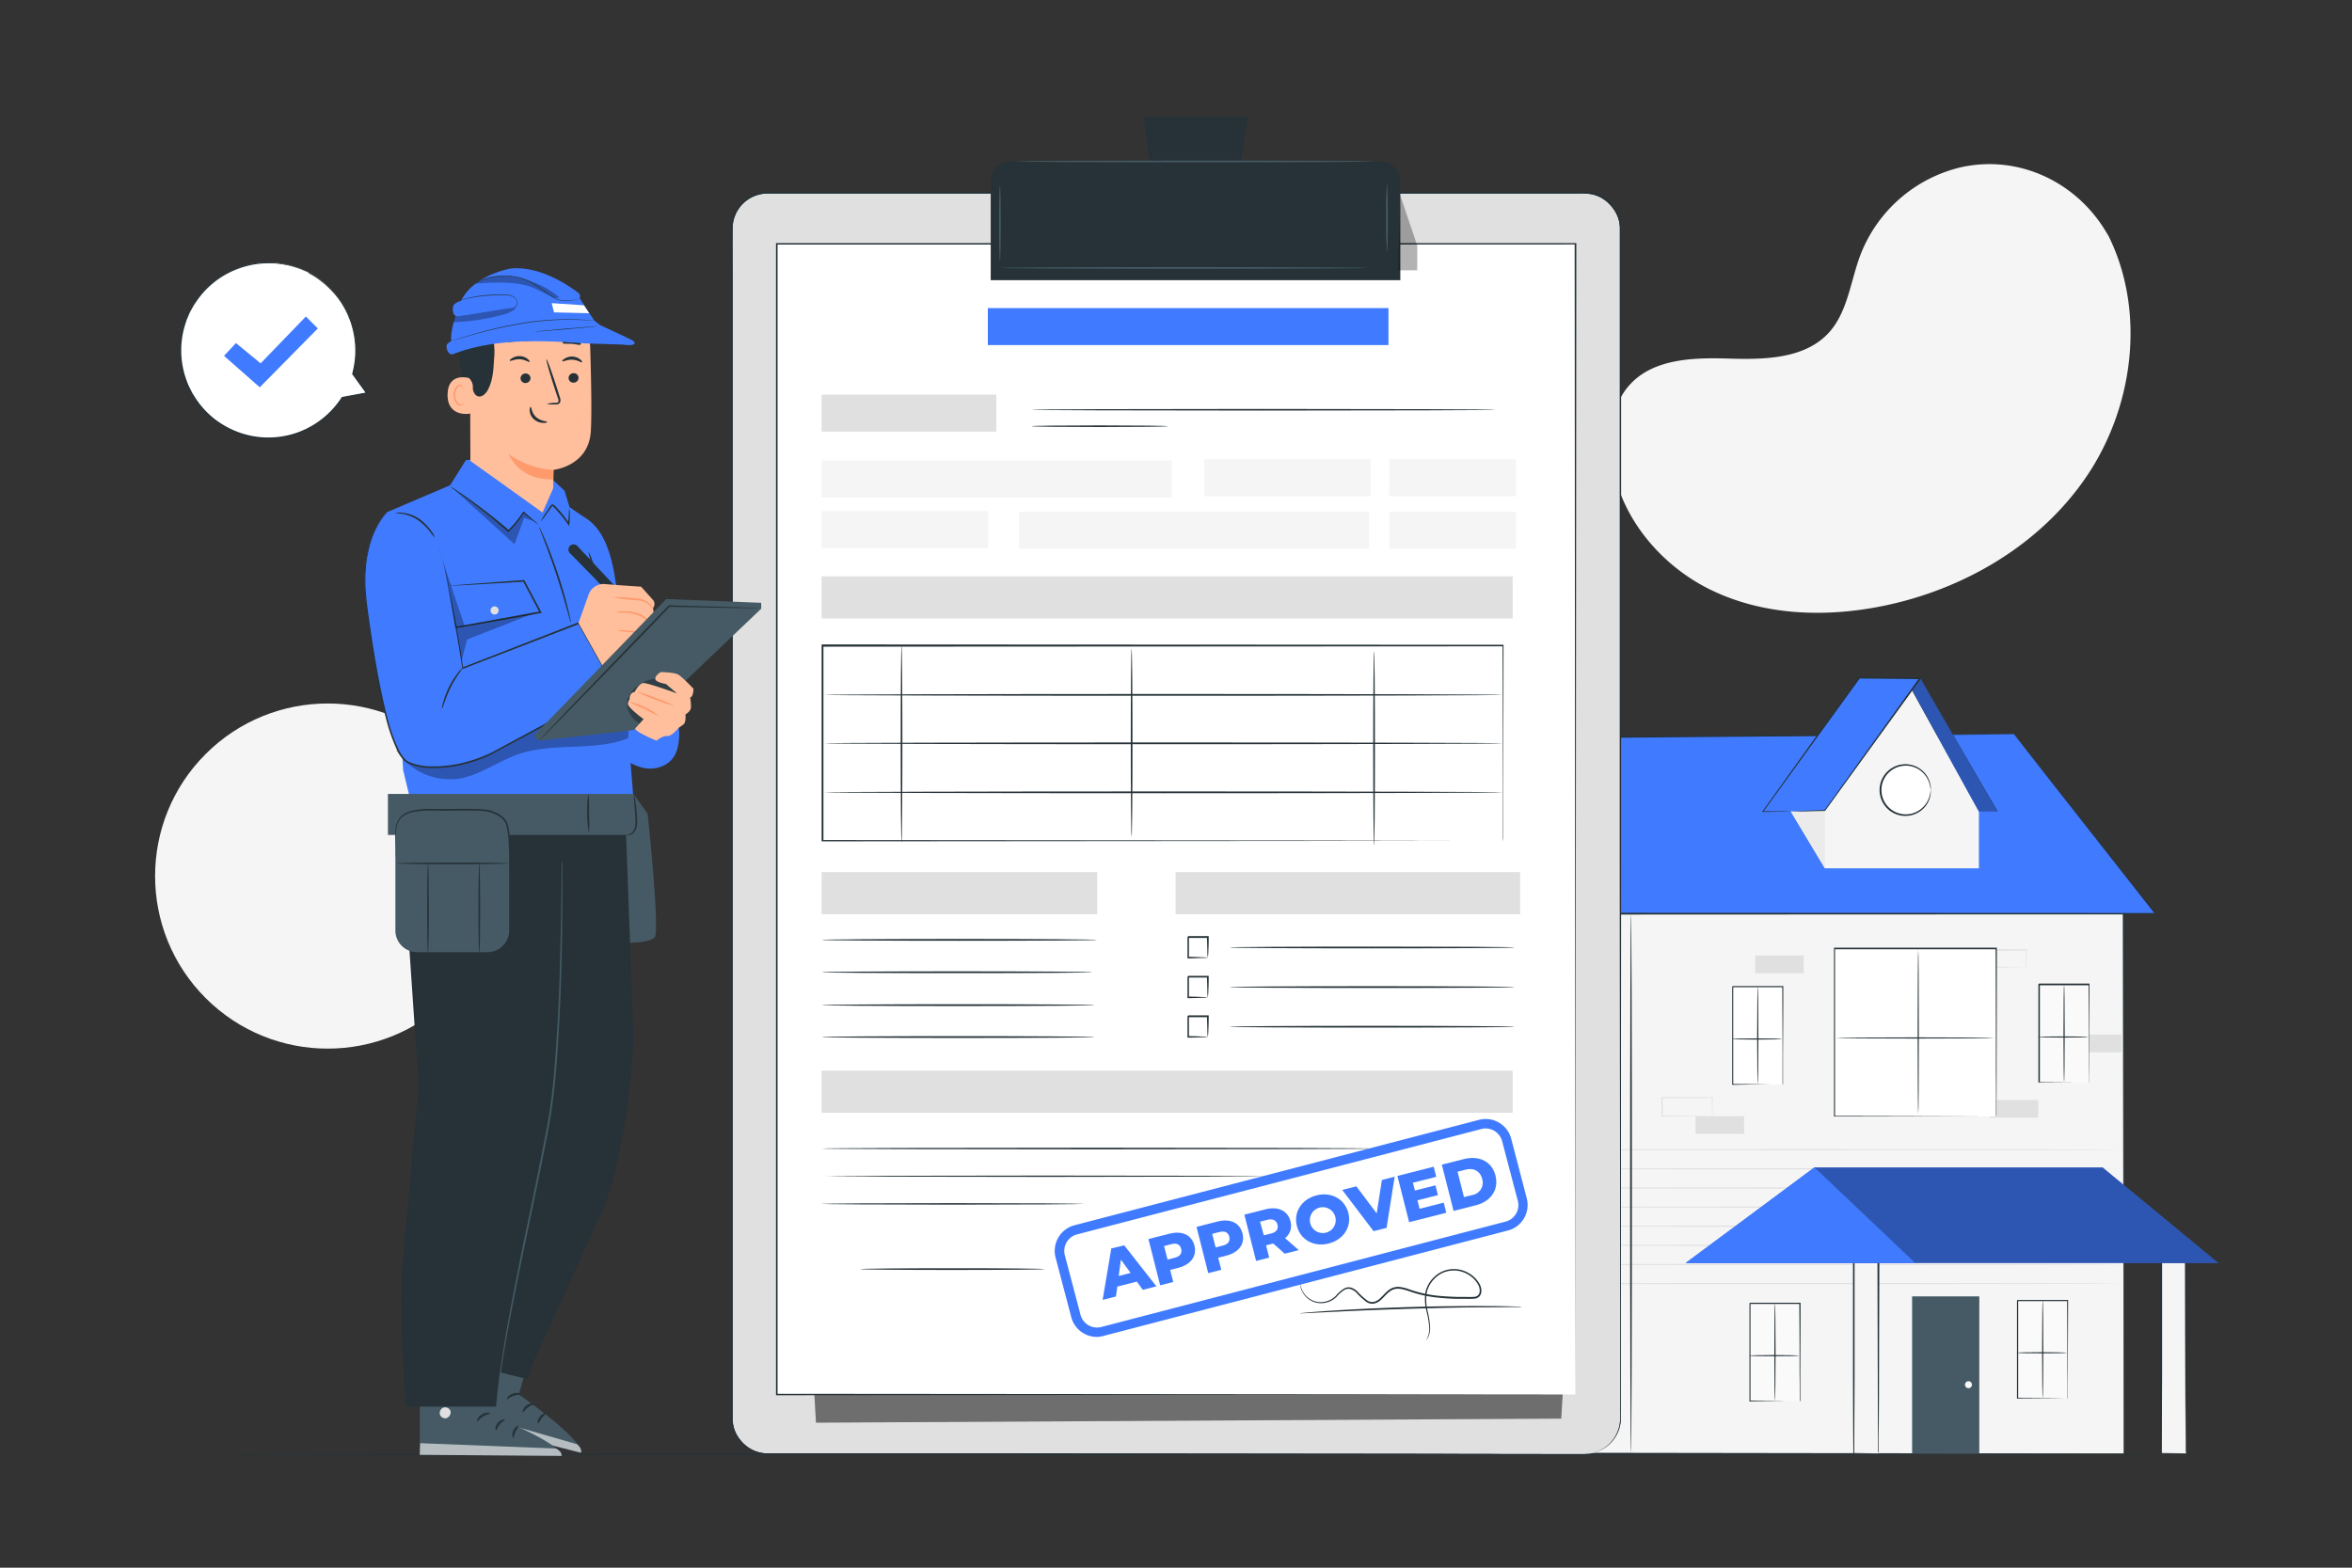 <svg xmlns="http://www.w3.org/2000/svg" viewBox="0 0 750 500"><rect x="0" y="0" width="750" height="500" fill="#333333" stroke="none"/><g id="freepik--background-simple--inject-35"><path d="M672.35,75.23l-1-1.64c-8.4-13.83-23.58-22.17-39.58-21.16a42.22,42.22,0,0,0-6.13.84,45.57,45.57,0,0,0-32.46,28.21c-3.09,8.29-4,17.83-9.81,24.41-7.62,8.56-20.56,8.83-31.94,8.48s-24.33-.05-31.91,8.54c-4.76,5.38-6.27,13-5.88,20.25,1,19.09,14.31,36.15,31.23,44.64s36.83,9.24,55.34,5.51c25.93-5.23,50.59-19.59,65.42-41.76S684.21,99.17,672.35,75.23Z" style="fill:#f5f5f5"></path><circle cx="104.5" cy="279.41" r="55.04" transform="translate(-166.97 155.73) rotate(-45)" style="fill:#f5f5f5"></circle></g><g id="freepik--Floor--inject-35"><path d="M704.27,463.74c0,.14-144.58.28-322.89.32s-322.93-.06-322.93-.2,144.55-.29,322.93-.32S704.27,463.59,704.27,463.74Z" style="fill:#263238"></path></g><g id="freepik--House--inject-35"><rect x="470.97" y="291.36" width="206.21" height="172.19" style="fill:#f5f5f5"></rect><path d="M677.18,463.55c0-4.84.09-68.91.23-172.19v-.23h-.23l-206.19,0h-.3v.27c0,62.37,0,121.2,0,172.19v.25H471l206.21-.25L471,463.3l.24.25c0-51,0-109.82,0-172.19l-.28.28h0l206.19,0-.23-.24C677.09,394.64,677.17,458.71,677.18,463.55Z" style="fill:#263238"></path><rect x="609.73" y="413.47" width="21.42" height="50.08" style="fill:#455a64"></rect><path d="M628.81,441.64a1.11,1.11,0,1,1-1.11-1.11A1.11,1.11,0,0,1,628.81,441.64Z" style="fill:#fafafa"></path><path d="M677.2,366.69c0,.1-46.05.19-102.85.19s-102.85-.09-102.85-.19,46-.19,102.85-.19S677.2,366.58,677.2,366.69Z" style="fill:#e0e0e0"></path><path d="M677.2,372.79c0,.11-46.05.19-102.85.19s-102.85-.08-102.85-.19,46-.19,102.85-.19S677.2,372.68,677.2,372.79Z" style="fill:#e0e0e0"></path><path d="M677.2,378.89c0,.11-46.05.19-102.85.19S471.5,379,471.5,378.89s46-.19,102.85-.19S677.2,378.78,677.2,378.89Z" style="fill:#e0e0e0"></path><path d="M677.2,385c0,.11-46.05.19-102.85.19S471.5,385.1,471.5,385s46-.19,102.85-.19S677.2,384.88,677.2,385Z" style="fill:#e0e0e0"></path><path d="M677.2,391.09c0,.11-46.05.19-102.85.19s-102.85-.08-102.85-.19,46-.19,102.85-.19S677.2,391,677.2,391.09Z" style="fill:#e0e0e0"></path><path d="M677.2,397.19c0,.11-46.05.19-102.85.19s-102.85-.08-102.85-.19,46-.19,102.85-.19S677.2,397.09,677.2,397.19Z" style="fill:#e0e0e0"></path><path d="M677.2,403.29c0,.11-46.05.19-102.85.19s-102.85-.08-102.85-.19,46-.19,102.85-.19S677.2,403.19,677.2,403.29Z" style="fill:#e0e0e0"></path><path d="M677.2,409.39c0,.11-46.05.2-102.85.2s-102.85-.09-102.85-.2,46-.19,102.85-.19S677.2,409.29,677.2,409.39Z" style="fill:#e0e0e0"></path><rect x="552.5" y="314.69" width="15.92" height="31.2" style="fill:#fff"></rect><path d="M568.42,345.89a1.08,1.08,0,0,1,0-.16c0-.12,0-.27,0-.45q0-.63,0-1.74c0-1.53,0-3.73,0-6.48,0-5.53-.06-13.3-.09-22.37l.18.18H552.5l.19-.18h0v8.76c0,2.85,0,5.61,0,8.24,0,5.27,0,10.06,0,14.17l-.14-.14,11.6.07,3.18,0h.84l.3,0-.27,0h-.81l-3.16,0L552.5,346h-.14v-.14c0-4.11,0-8.9,0-14.17,0-2.63,0-5.39,0-8.24v-8.76h0l.19-.2h16.1v.18c0,9.12-.07,16.93-.09,22.49,0,2.74,0,4.92,0,6.44,0,.72,0,1.29,0,1.7,0,.17,0,.32,0,.43A.66.66,0,0,1,568.42,345.89Z" style="fill:#263238"></path><path d="M560.51,345.87c-.1,0-.19-7-.19-15.68s.09-15.68.19-15.68.2,7,.2,15.68S560.62,345.87,560.51,345.87Z" style="fill:#263238"></path><path d="M568.24,331.37c0,.11-3.6.2-8,.2s-8-.09-8-.2,3.6-.19,8-.19S568.24,331.27,568.24,331.37Z" style="fill:#263238"></path><rect x="643.36" y="414.77" width="15.92" height="31.2" style="fill:#fafafa"></rect><path d="M659.28,446a.65.65,0,0,1,0-.16c0-.12,0-.27,0-.46,0-.42,0-1,0-1.73,0-1.54,0-3.73-.05-6.48,0-5.53,0-13.3-.08-22.37l.18.18H643.36c-.05,0,.36-.36.19-.18h0v8.78q0,4.28,0,8.24c0,5.27,0,10.06,0,14.17l-.14-.15,11.59.08,3.19,0H659l.3,0H659l-.81,0L655,446l-11.68.08h-.15V446c0-4.11,0-8.9,0-14.17,0-2.64,0-5.39,0-8.24v-8.78h0c-.18.17.23-.25.19-.2h16.1v.18c0,9.12-.07,16.93-.09,22.49,0,2.74,0,4.91,0,6.44,0,.72,0,1.29,0,1.7,0,.17,0,.31,0,.43S659.28,446,659.28,446Z" style="fill:#263238"></path><path d="M651.37,446c-.11,0-.19-7-.19-15.68s.08-15.68.19-15.68.19,7,.19,15.68S651.48,446,651.37,446Z" style="fill:#263238"></path><path d="M659.09,431.45c0,.11-3.6.19-8,.19s-8-.08-8-.19,3.6-.19,8-.19S659.09,431.35,659.09,431.45Z" style="fill:#263238"></path><path d="M545.92,356a2.43,2.43,0,0,1,0-.43c0-.31,0-.7,0-1.19,0-1.06-.05-2.53-.08-4.33l.14.13c-4,0-9.68.06-16,.06l.19-.19h0v1.54c0,.51,0,1,0,1.51V356l-.19-.18c4.59,0,8.57.05,11.42.09l3.35.05.91,0,.34,0a1,1,0,0,1-.29,0l-.87,0-3.31.05c-2.85,0-6.88.08-11.55.09h-.18V356c0-.93,0-1.9,0-2.89v-3h0l.2-.19c6.33,0,12,0,16,.06h.13V350c0,1.84-.06,3.32-.07,4.41,0,.47,0,.86,0,1.16S545.92,356,545.92,356Z" style="fill:#e0e0e0"></path><path d="M646.08,308.54a2.45,2.45,0,0,1,0-.41c0-.3,0-.67,0-1.11,0-1,0-2.35-.07-4l.14.14-11.55.05.19-.19h0v2.82c0,.93,0,1.82,0,2.67l-.18-.18c3.33,0,6.19.05,8.24.09l2.41.05a8.77,8.77,0,0,1,.9,0,4.89,4.89,0,0,1-.82,0l-2.37.05c-2,0-4.95.07-8.36.09h-.18v-.19c0-.85,0-1.74,0-2.67v-2.82h0l.19-.19,11.55.05h.14V303c0,1.67-.06,3.05-.08,4.08,0,.43,0,.78,0,1.08A1.39,1.39,0,0,1,646.08,308.54Z" style="fill:#e0e0e0"></path><rect x="540.67" y="355.98" width="15.49" height="5.65" style="fill:#e0e0e0"></rect><rect x="559.69" y="304.74" width="15.49" height="5.65" style="fill:#e0e0e0"></rect><rect x="634.46" y="350.84" width="15.49" height="5.65" style="fill:#e0e0e0"></rect><rect x="664.32" y="329.97" width="12.17" height="5.65" style="fill:#e0e0e0"></rect><polygon points="642.2 234.13 500.45 235.15 454.79 291.36 687.3 291.36 642.2 234.13" style="fill:#407BFF"></polygon><path d="M642.2,234.13s1,1.39,3.08,4,5.07,6.47,8.91,11.38c7.79,9.92,19,24.23,33,42l.15-.31-186.9-.08H454.79l.21.45,45.64-56.24-.19.09,102.49-.84,28.95-.27c6.7-.07,10.31-.15,10.31-.15s-3.56,0-10.24,0l-28.93.13-102.59.63h-.11l-.08.09-45.67,56.2-.36.45H500.4l186.9-.08h.4l-.25-.32L654.3,249.33l-9-11.3C643.28,235.46,642.2,234.13,642.2,234.13Z" style="fill:#263238"></path><polygon points="571.04 258.81 581.92 276.94 631.03 276.94 631.03 258.81 609.61 219.92 581.92 258.48 571.04 258.81" style="fill:#f5f5f5"></polygon><circle cx="607.64" cy="251.98" r="8.01" transform="translate(-50.17 250.39) rotate(-22.38)" style="fill:#fff"></circle><path d="M615.65,252a5.91,5.91,0,0,0-.15-2,7.94,7.94,0,0,0-2.9-4.54,8.2,8.2,0,0,0-7.78-1.24,8.25,8.25,0,0,0,0,15.53,8.2,8.2,0,0,0,7.78-1.24,7.94,7.94,0,0,0,2.9-4.54,5.85,5.85,0,0,0,.15-2c-.07,0,0,.71-.36,1.92a8,8,0,0,1-2.92,4.28,7.76,7.76,0,1,1,0-12.41,8,8,0,0,1,2.92,4.28C615.62,251.26,615.58,252,615.65,252Z" style="fill:#263238"></path><rect x="584.92" y="302.59" width="51.57" height="53.48" style="fill:#fff"></rect><path d="M636.49,356.08s0-.09,0-.26v-.75c0-.66,0-1.62,0-2.88,0-2.53,0-6.21-.05-10.89,0-9.37,0-22.72-.08-38.71l.16.17-51.56,0h0l.19-.19c0,19.63,0,38,0,53.49l-.17-.17,37.35.09,10.49,0,2.77,0h-2.7l-10.45.05-37.46.08h-.16v-.16c0-15.5,0-33.86,0-53.49v-.19h.2l51.56,0h.17v.16c0,16-.06,29.42-.08,38.81,0,4.67,0,8.34-.05,10.86,0,1.24,0,2.19,0,2.85,0,.31,0,.55,0,.73A2.17,2.17,0,0,1,636.49,356.08Z" style="fill:#263238"></path><path d="M611.69,355.35c-.11,0-.19-11.74-.19-26.21s.08-26.21.19-26.21.19,11.73.19,26.21S611.8,355.35,611.69,355.35Z" style="fill:#263238"></path><path d="M635.93,331.05c0,.1-11.3.19-25.22.19s-25.22-.09-25.22-.19,11.29-.19,25.22-.19S635.93,330.94,635.93,331.05Z" style="fill:#263238"></path><rect x="650.18" y="314.05" width="15.92" height="31.2" style="fill:#fafafa"></rect><path d="M666.1,345.25a1.08,1.08,0,0,1,0-.16c0-.12,0-.27,0-.45,0-.42,0-1,0-1.74,0-1.53,0-3.72,0-6.47,0-5.53,0-13.3-.09-22.38l.18.18-15.91,0c-.05,0,.36-.36.19-.19h0v2.22c0,.75,0,1.48,0,2.22v4.34c0,2.84,0,5.6,0,8.23,0,5.27,0,10.06,0,14.17l-.15-.14,11.6.08,3.19,0,.84,0h.29a1.1,1.1,0,0,1-.26,0H665l-3.15,0-11.69.08H650v-.15c0-4.11,0-8.9,0-14.17v-8.23c0-1.43,0-2.88,0-4.34v-4.44h0c-.17.17.23-.24.2-.2h16.09v.18c0,9.12-.06,16.94-.08,22.5,0,2.73,0,4.91-.05,6.43,0,.72,0,1.29,0,1.7,0,.18,0,.32,0,.43S666.11,345.26,666.1,345.25Z" style="fill:#263238"></path><path d="M658.2,345.24c-.11,0-.2-7-.2-15.68s.09-15.69.2-15.69.19,7,.19,15.69S658.3,345.24,658.2,345.24Z" style="fill:#263238"></path><path d="M665.92,330.74c0,.1-3.6.19-8,.19s-8-.09-8-.19,3.6-.19,8-.19S665.92,330.63,665.92,330.74Z" style="fill:#263238"></path><rect x="689.26" y="402.54" width="7.85" height="61.01" style="fill:#f5f5f5"></rect><path d="M697.11,463.55s0-.39,0-1.17c0-.94,0-2.08,0-3.46,0-3.23,0-7.57.08-12.88,0-11.18.07-26.38.12-43.5v-.28h-8.13c-.56.56-.15.17-.28.3v4.94c0,1.64,0,3.26,0,4.87v9.39c0,6.09,0,11.83,0,17.11,0,10.33.08,18.82.1,24.68v.13h.13l5.88-.07c1.32,0,2-.06,2-.06s-.71,0-2-.05l-5.81-.08.13.13c0-5.86.06-14.35.11-24.68,0-5.28,0-11,0-17.11q0-4.58,0-9.39v-9.81c-.12.12.27-.3-.28.26h7.85l-.27-.28c0,17,.09,32.18.12,43.3,0,5.34.06,9.7.08,13,0,1.4,0,2.56,0,3.51S697.11,463.55,697.11,463.55Z" style="fill:#263238"></path><rect x="591.23" y="402.54" width="7.85" height="61.01" style="fill:#f5f5f5"></rect><path d="M599.08,463.55s0-.39,0-1.17c0-.94,0-2.08,0-3.46,0-3.23.05-7.57.08-12.88,0-11.18.08-26.38.12-43.5v-.28h-8.12c-.56.56-.16.17-.28.3v9.81c0,3.21,0,6.34,0,9.39,0,6.09,0,11.83,0,17.11,0,10.33.08,18.82.11,24.68v.13h.13l5.88-.07c1.32,0,2-.06,2-.06s-.72,0-2.05-.05l-5.8-.08.12.13c0-5.86.07-14.35.11-24.68,0-5.28,0-11,0-17.11q0-4.58,0-9.39v-9.81c-.12.12.28-.3-.27.26h7.85l-.28-.28c.05,17,.09,32.18.12,43.3,0,5.34.06,9.7.08,13,0,1.4,0,2.56,0,3.51S599.08,463.55,599.08,463.55Z" style="fill:#263238"></path><polygon points="537.64 402.85 707.4 402.85 670.47 372.34 578.59 372.34 537.64 402.85" style="fill:#407BFF"></polygon><g style="opacity:0.3"><polygon points="537.64 402.85 707.4 402.85 670.47 372.34 578.59 372.34 537.64 402.85"></polygon></g><polygon points="578.59 372.34 610.74 402.85 537.4 402.85 578.59 372.34" style="fill:#407BFF"></polygon><polyline points="631.03 258.81 636.96 258.81 612.33 216.31 609.61 219.92 631.03 258.81" style="fill:#407BFF"></polyline><path d="M609.58,219.93h0l2.74-3.63,0,0L637,258.8l0,0h-6Zm2.75-3.58-2.69,3.57L631,258.78h5.87Z" style="fill:#263238"></path><g style="opacity:0.3"><polyline points="631.03 258.81 636.96 258.81 612.33 216.31 609.61 219.92 631.03 258.81"></polyline></g><polygon points="581.92 276.94 581.92 258.51 570.88 258.51 581.92 276.94" style="fill:#ebebeb"></polygon><polygon points="571.04 258.81 562.16 258.81 592.91 216.09 612.33 216.31 581.92 258.48 571.04 258.81" style="fill:#407BFF"></polygon><path d="M571,258.81s1,0,2.85,0l8-.17H582l0-.06,30.51-42.09.32-.43h-.54l-9-.1-10.4-.11h-.14l-.08.11c-13.18,18.42-24.31,34-30.64,42.8l-.15.21h.26l6.61-.06c1.5,0,2.27-.07,2.27-.07s-.77-.05-2.27-.07l-6.61-.06.11.21,30.86-42.64-.22.12,10.39.11,9,.1-.22-.44L581.8,258.39l.12-.06-8,.32C572,258.73,571,258.81,571,258.81Z" style="fill:#263238"></path><path d="M520.09,291.53c-.15,0-.28,38.51-.28,86s.13,86,.28,86,.28-38.5.28-86S520.24,291.53,520.09,291.53Z" style="fill:#263238"></path><rect x="557.97" y="415.69" width="15.92" height="31.2" style="fill:#fafafa"></rect><path d="M573.89,446.89a1.33,1.33,0,0,1,0-.17c0-.12,0-.26,0-.45,0-.42,0-1,0-1.74,0-1.53,0-3.72-.05-6.47,0-5.53,0-13.3-.09-22.37l.18.18H558c-.05,0,.36-.36.19-.19h0v4.44c0,1.47,0,2.91,0,4.34q0,4.27,0,8.24c0,5.27,0,10.06,0,14.17l-.15-.15,11.6.08,3.19,0,.84,0,.29,0h-.26l-.82,0-3.15,0L558,447h-.14v-.14c0-4.11,0-8.9,0-14.17q0-4,0-8.24c0-1.43,0-2.87,0-4.34V415.7h0c-.17.17.23-.24.2-.2l15.91,0h.18v.18c0,9.12-.06,16.93-.08,22.49,0,2.73,0,4.91,0,6.43,0,.73,0,1.29,0,1.7,0,.18,0,.32,0,.44S573.9,446.89,573.89,446.89Z" style="fill:#263238"></path><path d="M566,446.87c-.11,0-.2-7-.2-15.68s.09-15.68.2-15.68.19,7,.19,15.68S566.09,446.87,566,446.87Z" style="fill:#263238"></path><path d="M573.71,432.37c0,.11-3.6.19-8,.19s-8-.08-8-.19,3.6-.19,8-.19S573.71,432.26,573.71,432.37Z" style="fill:#263238"></path></g><g id="freepik--Clipboard--inject-35"><rect x="233.32" y="61.5" width="283.39" height="402.24" rx="11.45" style="fill:#e0e0e0"></rect><path d="M505.26,463.74l.88-.06a12.41,12.41,0,0,0,2.55-.49,11.92,11.92,0,0,0,3.75-2,11.48,11.48,0,0,0,3.43-4.73,10.93,10.93,0,0,0,.75-3.46c.06-1.25,0-2.58,0-4,0-2.78,0-5.81,0-9.1,0-6.59,0-14.18,0-22.73,0-34.2-.05-83.69-.08-144.83,0-30.57,0-64.06,0-100q0-27,0-55.72,0-14.37,0-29.14,0-7.38,0-14.86a11.15,11.15,0,0,0-2.52-6.75A11.35,11.35,0,0,0,507.74,62a15.29,15.29,0,0,0-3.72-.28H244.8A11.16,11.16,0,0,0,233.62,72.4c-.06,5.77,0,11.57,0,17.32V191.16c0,44,0,86.44,0,126.86s0,78.85,0,114.8q0,6.75,0,13.37c0,2.2,0,4.42,0,6.59a11.16,11.16,0,0,0,2,6,11.27,11.27,0,0,0,4.89,3.91,11.93,11.93,0,0,0,3,.78c1,.09,2.11.07,3.18.07h12.64l48,0,144.82.08,39.37.05,10.24,0,3.49,0-3.49,0-10.24,0-39.37.06-144.82.08-48,0H246.71c-1.07,0-2.13,0-3.22-.07a12.4,12.4,0,0,1-3.17-.8,11.82,11.82,0,0,1-5.08-4.07,11.62,11.62,0,0,1-2.12-6.22c-.05-2.2,0-4.39,0-6.6V432.82c0-35.95,0-74.37,0-114.8s0-82.86,0-126.86V124.05q0-17,0-34.33c0-5.76,0-11.52,0-17.35A11.73,11.73,0,0,1,244.8,61.23H504a15.94,15.94,0,0,1,3.83.3,11.63,11.63,0,0,1,9.09,11q0,7.48,0,14.87,0,14.78,0,29.14,0,28.72,0,55.72c0,36,0,69.44,0,100,0,61.14-.07,110.63-.09,144.83,0,8.55,0,16.14,0,22.73,0,3.29,0,6.32,0,9.1,0,1.39,0,2.71,0,4a11.12,11.12,0,0,1-.76,3.49,11.63,11.63,0,0,1-3.49,4.76,11.82,11.82,0,0,1-3.78,2,12.33,12.33,0,0,1-2.57.47Z" style="fill:#263238"></path><g style="opacity:0.3"><polygon points="260.2 453.75 497.84 452.45 500.56 406.54 493.28 378.85 258.04 415.6 260.2 453.75"></polygon></g><path d="M505.26,463.74l.88-.06a12.41,12.41,0,0,0,2.55-.49,11.92,11.92,0,0,0,3.75-2,11.48,11.48,0,0,0,3.43-4.73,10.93,10.93,0,0,0,.75-3.46c.06-1.25,0-2.58,0-4,0-2.78,0-5.81,0-9.1,0-6.59,0-14.18,0-22.73,0-34.2-.05-83.69-.08-144.83,0-30.57,0-64.06,0-100q0-27,0-55.72,0-14.37,0-29.14,0-7.38,0-14.86a11.15,11.15,0,0,0-2.52-6.75A11.35,11.35,0,0,0,507.74,62a15.29,15.29,0,0,0-3.72-.28H244.8A11.16,11.16,0,0,0,233.62,72.4c-.06,5.77,0,11.57,0,17.32V191.16c0,44,0,86.44,0,126.86s0,78.85,0,114.8q0,6.75,0,13.37c0,2.2,0,4.42,0,6.59a11.16,11.16,0,0,0,2,6,11.27,11.27,0,0,0,4.89,3.91,11.93,11.93,0,0,0,3,.78c1,.09,2.11.07,3.18.07h12.64l48,0,144.82.08,39.37.05,10.24,0,3.49,0-3.49,0-10.24,0-39.37.06-144.82.08-48,0H246.71c-1.07,0-2.13,0-3.22-.07a12.4,12.4,0,0,1-3.17-.8,11.82,11.82,0,0,1-5.08-4.07,11.62,11.62,0,0,1-2.12-6.22c-.05-2.2,0-4.39,0-6.6V432.82c0-35.95,0-74.37,0-114.8s0-82.86,0-126.86V124.05q0-17,0-34.33c0-5.76,0-11.52,0-17.35A11.73,11.73,0,0,1,244.8,61.23H504a15.94,15.94,0,0,1,3.83.3,11.63,11.63,0,0,1,9.09,11q0,7.48,0,14.87,0,14.78,0,29.14,0,28.72,0,55.72c0,36,0,69.44,0,100,0,61.14-.07,110.63-.09,144.83,0,8.55,0,16.14,0,22.73,0,3.29,0,6.32,0,9.1,0,1.39,0,2.71,0,4a11.12,11.12,0,0,1-.76,3.49,11.63,11.63,0,0,1-3.49,4.76,11.82,11.82,0,0,1-3.78,2,12.33,12.33,0,0,1-2.57.47Z" style="fill:#263238"></path><g style="opacity:0.3"><polygon points="260.2 453.75 497.84 452.45 500.56 406.54 493.28 378.85 258.04 415.6 260.2 453.75"></polygon></g><rect x="247.66" y="77.71" width="254.7" height="367.04" style="fill:#fff"></rect><path d="M502.37,444.74c0-2.11-.1-150.42-.24-367l.24.23L247.69,78h0l.26-.26c0,137.83,0,265.18,0,367l-.21-.21,254.71.21L247.66,445h-.21v-.21c0-101.85,0-229.2,0-367v-.26h.29l254.68,0h.23v.24C502.46,294.32,502.37,442.63,502.37,444.74Z" style="fill:#263238"></path><rect x="315" y="98.26" width="127.75" height="11.8" style="fill:#407BFF"></rect><rect x="262" y="125.86" width="55.71" height="11.8" style="fill:#e0e0e0"></rect><rect x="262" y="146.86" width="111.66" height="11.8" style="fill:#f5f5f5"></rect><rect x="324.97" y="163.23" width="111.66" height="11.8" style="fill:#f5f5f5"></rect><rect x="262" y="162.99" width="53.12" height="11.8" style="fill:#f5f5f5"></rect><rect x="383.99" y="146.49" width="53.12" height="11.8" style="fill:#f5f5f5"></rect><rect x="443.01" y="146.49" width="40.41" height="11.8" style="fill:#f5f5f5"></rect><rect x="443.01" y="163.19" width="40.41" height="11.8" style="fill:#f5f5f5"></rect><rect x="262" y="341.47" width="220.34" height="13.44" style="fill:#e0e0e0"></rect><rect x="262" y="183.8" width="220.34" height="13.44" style="fill:#e0e0e0"></rect><rect x="262" y="278.14" width="87.88" height="13.44" style="fill:#e0e0e0"></rect><rect x="374.87" y="278.14" width="109.87" height="13.44" style="fill:#e0e0e0"></rect><path d="M349.8,299.77c0,.16-19.66.28-43.9.28s-43.9-.12-43.9-.28,19.65-.29,43.9-.29S349.8,299.61,349.8,299.77Z" style="fill:#263238"></path><path d="M348.34,310.09c0,.16-19.33.28-43.17.28s-43.17-.12-43.17-.28,19.32-.29,43.17-.29S348.34,309.93,348.34,310.09Z" style="fill:#263238"></path><path d="M349.08,320.58c0,.15-19.49.28-43.54.28s-43.54-.13-43.54-.28,19.49-.29,43.54-.29S349.08,320.42,349.08,320.58Z" style="fill:#263238"></path><path d="M349.08,330.76c0,.16-19.49.28-43.54.28s-43.54-.12-43.54-.28,19.49-.29,43.54-.29S349.08,330.6,349.08,330.76Z" style="fill:#263238"></path><path d="M483,302.19c0,.16-20.36.28-45.47.28s-45.47-.12-45.47-.28,20.36-.28,45.47-.28S483,302,483,302.19Z" style="fill:#263238"></path><path d="M385.12,305.48a15.77,15.77,0,0,1-.12-1.89c0-1.16-.09-2.77-.12-4.69l.24.24-6.26,0,.27-.28h0v3.47c0,1.09,0,2.13,0,3.1l-.24-.25c1.83,0,3.37.08,4.47.13a14.47,14.47,0,0,1,1.8.12,9.54,9.54,0,0,1-1.65.12c-1.09,0-2.69.1-4.62.12h-.23v-.25c0-1,0-2,0-3.1v-3.47h0l.28-.29,6.26,0h.23v.25c0,2-.07,3.7-.12,4.85A11.44,11.44,0,0,1,385.12,305.48Z" style="fill:#263238"></path><path d="M483,314.83c0,.16-20.36.28-45.47.28s-45.47-.12-45.47-.28,20.36-.29,45.47-.29S483,314.67,483,314.83Z" style="fill:#263238"></path><path d="M385.12,318.12a15.77,15.77,0,0,1-.12-1.89c0-1.16-.09-2.77-.12-4.69l.24.24-6.26,0,.27-.28h0V315c0,1.1,0,2.14,0,3.11l-.24-.25c1.83,0,3.37.08,4.47.13a14.47,14.47,0,0,1,1.8.12,9.54,9.54,0,0,1-1.65.12c-1.09.05-2.69.1-4.62.12h-.23v-.25c0-1,0-2,0-3.11v-3.46h0l.28-.29,6.26,0h.23v.25c0,2-.07,3.7-.12,4.85A11.44,11.44,0,0,1,385.12,318.12Z" style="fill:#263238"></path><path d="M483,327.47c0,.16-20.36.28-45.47.28s-45.47-.12-45.47-.28,20.36-.29,45.47-.29S483,327.31,483,327.47Z" style="fill:#263238"></path><path d="M385.12,330.76a15.77,15.77,0,0,1-.12-1.89c0-1.16-.09-2.77-.12-4.69l.24.24-6.26,0,.27-.28h0v3.46c0,1.1,0,2.14,0,3.11l-.24-.25c1.83,0,3.37.08,4.47.13a14.47,14.47,0,0,1,1.8.12,9.54,9.54,0,0,1-1.65.12c-1.09.05-2.69.1-4.62.12h-.23v-.25c0-1,0-2,0-3.11v-3.46h0l.28-.29,6.26,0h.23v.25c0,2-.07,3.7-.12,4.85A11.44,11.44,0,0,1,385.12,330.76Z" style="fill:#263238"></path><path d="M479.23,268.2s0-.37,0-1.08,0-1.76,0-3.14c0-2.78,0-6.87,0-12.19,0-10.64,0-26.18-.09-45.83l.17.18-217,.11h0l.27-.29c0,21.42,0,42.29,0,62.24l-.26-.28,154.94.13,45.51.08,12.24,0h3.18l1.09,0-1.06,0-3.14,0-12.18,0-45.45.08-155.13.13H262v-62.8h.28l217,.11h.16V206c0,19.69-.07,35.27-.09,45.93,0,5.3,0,9.39,0,12.15,0,1.37,0,2.41,0,3.12S479.23,268.2,479.23,268.2Z" style="fill:#263238"></path><path d="M479.23,221.63c0,.15-48.44.28-108.18.28s-108.18-.13-108.18-.28,48.43-.29,108.18-.29S479.23,221.47,479.23,221.63Z" style="fill:#263238"></path><path d="M479.23,237.08c0,.16-48.44.29-108.18.29s-108.18-.13-108.18-.29,48.43-.28,108.18-.28S479.23,236.92,479.23,237.08Z" style="fill:#263238"></path><path d="M479.23,252.71c0,.15-48.44.28-108.18.28s-108.18-.13-108.18-.28,48.43-.29,108.18-.29S479.23,252.55,479.23,252.71Z" style="fill:#263238"></path><path d="M287.48,268.75c-.14,0-.27-14.08-.27-31.45s.13-31.44.27-31.44.27,14.08.27,31.44S287.63,268.75,287.48,268.75Z" style="fill:#263238"></path><path d="M360.85,266.85c-.15,0-.27-13.44-.27-30s.12-30,.27-30,.27,13.44.27,30S361,266.85,360.85,266.85Z" style="fill:#263238"></path><path d="M438.16,269.69c-.15,0-.27-13.87-.27-31s.12-31,.27-31,.27,13.87.27,31S438.31,269.69,438.16,269.69Z" style="fill:#263238"></path><path d="M476.91,130.69c0,.15-33.13.26-74,.26s-74-.11-74-.26,33.12-.26,74-.26S476.91,130.55,476.91,130.69Z" style="fill:#263238"></path><path d="M372.41,135.94c0,.15-9.73.26-21.74.26s-21.74-.11-21.74-.26,9.73-.26,21.74-.26S372.41,135.8,372.41,135.94Z" style="fill:#263238"></path><path d="M437.89,366.32c0,.15-39.38.26-87.94.26s-87.95-.11-87.95-.26,39.36-.26,87.95-.26S437.89,366.18,437.89,366.32Z" style="fill:#263238"></path><path d="M404.92,375.15a1.7,1.7,0,0,1-.37,0l-1.08,0-4.16.05-15.32.08-50.53.08-50.53-.08-15.32-.08-4.16-.05-1.09,0a1.65,1.65,0,0,1-.36,0l.36,0,1.09,0,4.16-.05,15.32-.09,50.53-.07L384,375l15.32.09,4.16.05,1.08,0A1.7,1.7,0,0,1,404.92,375.15Z" style="fill:#263238"></path><path d="M345.39,384a8,8,0,0,1-.85,0l-2.43.05-8.93.08-29.49.08-29.48-.08-8.94-.08-2.43-.05a7.91,7.91,0,0,1-.84,0,4.6,4.6,0,0,1,.84-.06l2.43-.05,8.94-.08,29.48-.07,29.49.07,8.93.08,2.43.05A4.67,4.67,0,0,1,345.39,384Z" style="fill:#263238"></path><path d="M333.06,404.77c0,.15-13.15.27-29.37.27s-29.37-.12-29.37-.27,13.15-.28,29.37-.28S333.06,404.61,333.06,404.77Z" style="fill:#263238"></path><path d="M454.78,427.43s.18-.33.47-1a7,7,0,0,0,.51-3,28.57,28.57,0,0,0-.79-4.85,15.26,15.26,0,0,1-.4-6.57,9.72,9.72,0,0,1,4.83-6.23,9.22,9.22,0,0,1,9,.31,9,9,0,0,1,3.49,3.6,4.32,4.32,0,0,1,.44,2.64,2.33,2.33,0,0,1-2,1.85,18.72,18.72,0,0,1-2.69.06l-2.69,0c-1.8,0-3.64-.12-5.49-.29a39.78,39.78,0,0,1-10.6-2.3c-1.62-.54-3.36-.95-4.82-.27s-2.43,2.07-3.64,3.15a4.55,4.55,0,0,1-2.17,1.21,3.3,3.3,0,0,1-2.39-.43,21.51,21.51,0,0,1-3.3-3,4.63,4.63,0,0,0-1.66-1.1,2.7,2.7,0,0,0-1.84,0,10.44,10.44,0,0,0-2.83,2.39,7,7,0,0,1-6.16,1.93,6.6,6.6,0,0,1-4.18-2.61,6.77,6.77,0,0,1-1.24-2.89,4.28,4.28,0,0,1-.06-1.09s0,.38.17,1.07a7.1,7.1,0,0,0,1.3,2.78,6.46,6.46,0,0,0,4.06,2.44,6.73,6.73,0,0,0,5.84-1.91,10.54,10.54,0,0,1,2.94-2.5,3.08,3.08,0,0,1,2.14-.08,5.06,5.06,0,0,1,1.83,1.18,21.82,21.82,0,0,0,3.23,2.93,2.84,2.84,0,0,0,2.05.36,4.07,4.07,0,0,0,1.92-1.1c1.17-1,2.13-2.48,3.77-3.26a5.05,5.05,0,0,1,2.63-.37,12.61,12.61,0,0,1,2.58.62,39.43,39.43,0,0,0,10.48,2.26c1.83.16,3.66.24,5.46.29l2.68,0a20.07,20.07,0,0,0,2.59-.05,1.77,1.77,0,0,0,1.57-1.42,3.85,3.85,0,0,0-.38-2.3,8.5,8.5,0,0,0-3.28-3.39,8.77,8.77,0,0,0-8.48-.35A9.38,9.38,0,0,0,455,412.1a15.19,15.19,0,0,0,.32,6.41,27,27,0,0,1,.71,4.92,6.75,6.75,0,0,1-.63,3.07A4.91,4.91,0,0,1,454.78,427.43Z" style="fill:#263238"></path><path d="M485.22,416.83a5.61,5.61,0,0,1-.72.05l-2.06,0-7.59.07c-6.41,0-15.26.17-25,.46s-18.63.68-25,1l-7.58.37-2.06.09a3.61,3.61,0,0,1-.72,0,3.64,3.64,0,0,1,.71-.1l2.06-.19c1.78-.16,4.37-.35,7.57-.56,6.4-.42,15.25-.87,25-1.16s18.64-.34,25.05-.3c3.21,0,5.8.07,7.59.12l2.07.06A3.56,3.56,0,0,1,485.22,416.83Z" style="fill:#263238"></path><path d="M362.52,408.76l-6.23,1.58-.44,3.17-4.25,1.07,2.77-16.4,4.11-1,10.27,13.09-4.34,1.11Zm-2-2.77-3.09-4.23-.7,5.2Z" style="fill:#407BFF"></path><path d="M380.88,397.27c.85,3.35-1.15,6.08-5.18,7.1l-2.57.65,1,3.86-4.18,1.05-3.74-14.75,6.75-1.71C377,392.45,380,393.89,380.88,397.27Zm-4.22,1.07c-.35-1.37-1.41-2-3.14-1.52l-2.32.59,1.1,4.32,2.31-.59C376.34,400.71,377,399.68,376.66,398.34Z" style="fill:#407BFF"></path><path d="M396.2,393.38c.85,3.35-1.15,6.08-5.17,7.1l-2.58.65,1,3.86-4.17,1.06-3.74-14.75,6.74-1.71C392.29,388.56,395.35,390,396.2,393.38ZM392,394.45c-.35-1.37-1.42-1.95-3.15-1.51l-2.31.58,1.09,4.33,2.32-.59C391.67,396.82,392.33,395.8,392,394.45Z" style="fill:#407BFF"></path><path d="M406,396.61l-2.28.58,1,3.92-4.18,1.05-3.74-14.75,6.75-1.71c4-1,7.08.42,7.94,3.8a5.05,5.05,0,0,1-1.71,5.39l4.36,3.83-4.47,1.13Zm-1.87-7.56-2.32.59L403,394l2.31-.59c1.73-.44,2.39-1.46,2.05-2.8S405.9,388.61,404.17,389.05Z" style="fill:#407BFF"></path><path d="M413.55,391c-1.12-4.42,1.54-8.55,6.26-9.75s9,1.17,10.14,5.6-1.53,8.55-6.25,9.75S414.68,395.45,413.55,391Zm12.19-3.08a4.12,4.12,0,1,0-2.92,5.22A4.08,4.08,0,0,0,425.74,387.94Z" style="fill:#407BFF"></path><path d="M444.73,375.27l-2.58,16.35L438,392.67l-10-13.16,4.51-1.14L439,387l1.65-10.65Z" style="fill:#407BFF"></path><path d="M460.37,383.57l.82,3.23-11.85,3-3.74-14.75,11.57-2.94.82,3.23-7.44,1.88.63,2.49,6.55-1.66.8,3.12L452,382.83l.68,2.7Z" style="fill:#407BFF"></path><path d="M459.77,371.46l7-1.77c4.89-1.24,9,.75,10.11,5.28s-1.48,8.23-6.37,9.47l-7,1.77Zm9.7,9.69a4,4,0,0,0,3.17-5.11c-.65-2.55-2.71-3.62-5.22-3l-2.64.67,2.05,8.09Z" style="fill:#407BFF"></path><path d="M349.76,426.4a8.45,8.45,0,0,1-8.16-6.31l-5-19a8.45,8.45,0,0,1,6-10.3l129-33.62a8.43,8.43,0,0,1,10.29,6l4.95,19a8.41,8.41,0,0,1-6,10.29l-129,33.63A8.72,8.72,0,0,1,349.76,426.4Zm124.07-66.51a5.45,5.45,0,0,0-1.38.18l-129,33.63a5.33,5.33,0,0,0-3.32,2.51,5.41,5.41,0,0,0-.58,4.12l5,19a5.45,5.45,0,0,0,6.63,3.9l129-33.63A5.43,5.43,0,0,0,484,383l-5-19a5.44,5.44,0,0,0-5.26-4.08Z" style="fill:#407BFF"></path><path d="M322.25,51.48H440.2a6.33,6.33,0,0,1,6.33,6.33V89.36a0,0,0,0,1,0,0H315.92a0,0,0,0,1,0,0V57.81A6.33,6.33,0,0,1,322.25,51.48Z" style="fill:#263238"></path><polygon points="397.84 37.24 364.61 37.24 368.49 65.73 393.53 65.73 397.84 37.24" style="fill:#263238"></polygon><path d="M438.13,51.48c0,.16-25.48.28-56.9.28s-56.92-.12-56.92-.28,25.48-.27,56.92-.27S438.13,51.33,438.13,51.48Z" style="fill:#455a64"></path><path d="M318.85,83.25c-.15,0-.28-5.36-.28-12s.13-12,.28-12,.27,5.36.27,12S319,83.25,318.85,83.25Z" style="fill:#455a64"></path><path d="M442.3,80.42A104,104,0,0,1,442,69.55a103.72,103.72,0,0,1,.28-10.86c.15,0,.27,4.86.27,10.86S442.45,80.42,442.3,80.42Z" style="fill:#455a64"></path><path d="M436,85.46c0,.15-26.16.27-58.42.27s-58.42-.12-58.42-.27,26.15-.28,58.42-.28S436,85.31,436,85.46Z" style="fill:#455a64"></path><g style="opacity:0.3"><polygon points="446.52 62.32 451.93 78.35 451.93 86.21 445.83 86.21 446.52 62.32"></polygon></g></g><g id="freepik--speech-bubble--inject-35"><path d="M98.12,86.77a28,28,0,1,0,11,40l7.79-1.46-4.43-6.12A28,28,0,0,0,98.12,86.77Z" style="fill:#fff"></path><path d="M98.12,86.77l.61.31c.4.23,1,.53,1.78,1a28.65,28.65,0,0,1,5.93,5,23.88,23.88,0,0,1,1.67,2c.28.38.56.76.84,1.16s.51.84.78,1.27a27.43,27.43,0,0,1,1.47,2.81c.23.5.42,1,.63,1.55l.31.81.26.84a28.33,28.33,0,0,1,.29,15.73l0-.18,4.43,6.1.21.29-.35.07L109.17,127l.15-.11a28.58,28.58,0,0,1-13.87,11.3,28.14,28.14,0,0,1-19.35.18,29.83,29.83,0,0,1-8.23-4.53,28.85,28.85,0,0,1-6.09-6.8c-.38-.64-.83-1.25-1.15-1.92l-1-2A31.62,31.62,0,0,1,58.23,119a28,28,0,0,1,.58-16.28l.31-.93c.11-.3.25-.59.38-.89l.78-1.75c.3-.56.62-1.1.93-1.64a12.19,12.19,0,0,1,1-1.57,27.86,27.86,0,0,1,10-9A28.69,28.69,0,0,1,83,83.76a29.65,29.65,0,0,1,4.6,0,29,29,0,0,1,3.82.59c.56.14,1.1.24,1.6.38l1.37.46,1.17.4.93.42,1.26.59c.28.13.42.21.42.21l-.45-.16-1.27-.54-.94-.4-1.17-.37-1.37-.44c-.49-.13-1-.22-1.59-.35a29.17,29.17,0,0,0-3.8-.54,30.55,30.55,0,0,0-4.55.08,28.39,28.39,0,0,0-10.56,3.19,27.49,27.49,0,0,0-9.87,8.92,12.8,12.8,0,0,0-1,1.54c-.3.54-.62,1.07-.91,1.62s-.51,1.15-.76,1.73c-.13.29-.27.58-.38.87l-.3.92a27.7,27.7,0,0,0-.53,16,32.49,32.49,0,0,0,1.4,4.06l1,2c.31.66.76,1.25,1.13,1.89a28.2,28.2,0,0,0,6,6.66,29.1,29.1,0,0,0,8.07,4.45,27.73,27.73,0,0,0,19-.17,28.15,28.15,0,0,0,13.65-11.07l.06-.09.1,0,7.79-1.45-.14.36-4.42-6.12-.06-.08,0-.1a28,28,0,0,0-.21-15.52l-.24-.83c-.11-.27-.21-.54-.31-.8-.21-.52-.38-1-.61-1.54a28,28,0,0,0-1.43-2.79c-.26-.43-.5-.86-.76-1.27l-.82-1.15a25.81,25.81,0,0,0-1.64-2,30.15,30.15,0,0,0-5.82-5c-.75-.47-1.35-.79-1.74-1S98.12,86.77,98.12,86.77Z" style="fill:#263238"></path><polygon points="71.44 113.5 75.24 109.41 83.11 115.89 97.53 100.95 101.34 104.76 82.83 123.53 71.44 113.5" style="fill:#407BFF"></polygon></g><g id="freepik--Character--inject-35"><path d="M171.9,422.05l-6.46,22.69S186,459,185.24,463.33l-43.87-11.12L150,416.44Z" style="fill:#455a64"></path><path d="M152.35,439.38a1.85,1.85,0,0,0-1.75,1.75,1.8,1.8,0,0,0,1.7,1.78,2,2,0,0,0,1.85-1.87c-.09-.92-1.1-1.87-2-1.65" style="fill:#e0e0e0"></path><g style="opacity:0.6"><path d="M141.37,452.21l1-3.57,41.68,12s1.74,1.35,1.18,2.69Z" style="fill:#fff"></path></g><path d="M166.21,444.69c-.06.22-1.16.05-2.39.48s-2,1.2-2.18,1.06.45-1.31,1.94-1.8S166.3,444.51,166.21,444.69Z" style="fill:#263238"></path><path d="M170.33,447.79c0,.22-1,.36-2,1.09s-1.41,1.65-1.62,1.59,0-1.33,1.16-2.22S170.38,447.58,170.33,447.79Z" style="fill:#263238"></path><path d="M171.57,454c-.21,0-.24-1.16.6-2.21s2-1.27,2-1.07-.73.69-1.41,1.56S171.79,454.06,171.57,454Z" style="fill:#263238"></path><path d="M167.11,439.36c-.13.17-1-.38-2.28-.6s-2.27-.08-2.33-.29,1-.76,2.48-.47S167.26,439.21,167.11,439.36Z" style="fill:#263238"></path><path d="M156.53,427.39l-1,23.6s23.32,9,23.56,13.35L133.84,464l.1-36.83Z" style="fill:#455a64"></path><path d="M141.54,448.89a1.87,1.87,0,0,0-1.29,2.13,1.77,1.77,0,0,0,2.06,1.31,2,2,0,0,0,1.36-2.25,1.83,1.83,0,0,0-2.3-1.13" style="fill:#e0e0e0"></path><g style="opacity:0.6"><path d="M133.84,464l.16-3.71L177.3,462s2,.9,1.77,2.34Z" style="fill:#fff"></path></g><path d="M156.24,450.76c0,.22-1.11.32-2.2,1s-1.68,1.64-1.88,1.55.13-1.38,1.47-2.21S156.29,450.55,156.24,450.76Z" style="fill:#263238"></path><path d="M161,452.78c.05.22-.91.59-1.67,1.54s-1,1.93-1.2,1.92-.35-1.27.61-2.43S161,452.57,161,452.78Z" style="fill:#263238"></path><path d="M163.62,458.56c-.2,0-.5-1.08.08-2.3s1.61-1.7,1.7-1.51-.55.84-1,1.85S163.84,458.54,163.62,458.56Z" style="fill:#263238"></path><path d="M155.89,445.36c-.1.2-1.11-.12-2.36,0s-2.22.47-2.34.27.83-1,2.3-1S156,445.18,155.89,445.36Z" style="fill:#263238"></path><path d="M128.55,254.74V273.4l4.94,72.68s-3.07,35.26-5,55.16c-1.64,17.28,1,47.38,1,47.38h28.78l10.3-100.38L175,285.63l11.12-28.49Z" style="fill:#263238"></path><path d="M199.25,254.74,202,330.5c-.19,14.21-4.11,40.75-9.19,54l-23.12,50.81-1.34,4.57-17.2-4.21L164,256Z" style="fill:#263238"></path><path d="M179.34,274.81a2.56,2.56,0,0,1,0,.45c0,.33,0,.77,0,1.33,0,1.2,0,2.92,0,5.12,0,4.44,0,10.87-.14,18.81s-.38,17.4-1,27.9-1.32,22.06-3.78,34c-2.27,11.91-4.69,23.21-6.83,33.49s-4,19.54-5.45,27.36-2.42,14.16-3,18.56c-.33,2.2-.5,3.91-.67,5.07-.07.56-.13,1-.18,1.32a2.28,2.28,0,0,1-.08.44,2.55,2.55,0,0,1,0-.45l.12-1.32c.13-1.17.27-2.89.57-5.09.52-4.41,1.46-10.77,2.83-18.6s3.21-17.11,5.33-27.4,4.52-21.58,6.79-33.49c2.46-11.87,3.17-23.41,3.82-33.88s.87-19.94,1.06-27.88.27-14.36.32-18.8c0-2.2.05-3.92.06-5.12,0-.56,0-1,0-1.33A2.56,2.56,0,0,1,179.34,274.81Z" style="fill:#455a64"></path><path d="M216.13,230.72a12.89,12.89,0,0,1,.43,4.36c-.21,2.23-.32,7.72-6.27,9.6s-11.56-2.59-13.38-4.61-1.61-8.61-1.61-8.61l9.78-4.36Z" style="fill:#407BFF"></path><path d="M148.55,146.76l-5,8-20,8.54,5,82.33,3.6,14.91,66.78-2.22,2.94-5-5-63.33c-1.51-14.25-4.71-21.87-11.09-25.37l-4.17-2.86-1.58-5.23L174.18,151l-18.85-4.89Z" style="fill:#407BFF"></path><g style="opacity:0.3"><path d="M126.34,239.32a20.5,20.5,0,0,0,20.18,9c6.71-1.13,12.36-5.56,18.79-7.77,11.19-3.85,23.95-.79,35-5.08.22-1.9.09-4.23.22-5.53-5.53-.28-11.4-.59-16.27-3.19l-4.43-1.63Z"></path></g><path d="M123.54,163.26s-9.52,8.15-6.76,29.38c2.56,19.73,7.1,47.22,13.16,50.41s19.13,1.59,28.69-3.83,37.31-20.09,37.31-20.09l-11.48-20.4-37,14.34s-4.78-32.72-7.65-38.36" style="fill:#407BFF"></path><path d="M139.82,174.71s.11.21.29.63c.09.21.21.46.33.78l.36,1.12c.55,1.69,1.19,4.24,1.9,7.54,1.43,6.62,3.15,16.26,5,28.27l-.27-.16,37-14.4.2-.08.11.19,11.5,20.4.13.24-.24.13-23.72,12.78-11.63,6.26c-1.91,1-3.81,2.1-5.79,3a48.1,48.1,0,0,1-6.05,2.09,39.71,39.71,0,0,1-12.33,1.43,17.8,17.8,0,0,1-5.93-1.25l-.7-.31a5.13,5.13,0,0,1-.66-.41,6.55,6.55,0,0,1-1.08-1.09,14.34,14.34,0,0,1-1.56-2.51,56.05,56.05,0,0,1-3.71-10.71c-.93-3.55-1.67-7-2.33-10.41-1.31-6.75-2.29-13.09-3.1-18.88s-1.52-11.06-1.31-15.73a39.11,39.11,0,0,1,2.1-11.71,26,26,0,0,1,3.51-6.66,13.52,13.52,0,0,1,1.27-1.5,4.26,4.26,0,0,1,.49-.45s-.16.16-.45.49a16.33,16.33,0,0,0-1.22,1.52,26.37,26.37,0,0,0-3.39,6.67,39.05,39.05,0,0,0-2,11.65c-.18,4.64.55,9.88,1.39,15.67s1.83,12.1,3.16,18.84c.67,3.37,1.41,6.84,2.35,10.38a56.23,56.23,0,0,0,3.69,10.59,14.75,14.75,0,0,0,1.51,2.43,7.2,7.2,0,0,0,1,1,5.8,5.8,0,0,0,.59.36l.66.29a17.36,17.36,0,0,0,5.76,1.2,39.3,39.3,0,0,0,12.16-1.42,48,48,0,0,0,6-2.08c2-.84,3.81-1.89,5.74-2.92l11.63-6.27,23.73-12.77-.11.38-11.46-20.42.31.12-37,14.29-.24.09,0-.25c-1.77-12-3.44-21.65-4.79-28.27-.68-3.31-1.29-5.86-1.8-7.56-.12-.42-.23-.8-.33-1.12l-.3-.79C139.89,174.93,139.82,174.71,139.82,174.71Z" style="fill:#263238"></path><polygon points="143.01 186.81 167.03 185.23 172.34 195.22 145.42 200.06 143.01 186.81" style="fill:#407BFF"></polygon><path d="M143,186.81a8.67,8.67,0,0,1,.22,1c.13.66.31,1.55.54,2.66.45,2.33,1.08,5.6,1.86,9.59l-.25-.17,24.24-4.42,2.68-.48-.2.4c-1.86-3.52-3.65-6.88-5.3-10l.25.14-17.21,1-5,.26-1.35.06H143a1.91,1.91,0,0,1,.42-.06l1.29-.11,4.92-.4L167,185h.17l.08.15c1.66,3.11,3.45,6.47,5.33,10l.18.33-.38.07-2.68.48-24.25,4.3-.21,0,0-.21c-.69-4.07-1.25-7.4-1.66-9.77-.17-1.1-.32-2-.42-2.63A7.17,7.17,0,0,1,143,186.81Z" style="fill:#263238"></path><path d="M147.47,213.07c.15.12-2,2.65-3.79,6.26s-2.56,6.84-2.74,6.79a7.12,7.12,0,0,1,.39-2.13,27.29,27.29,0,0,1,1.85-4.91,25.47,25.47,0,0,1,2.81-4.42A7.58,7.58,0,0,1,147.47,213.07Z" style="fill:#263238"></path><path d="M171.6,167.31a8.93,8.93,0,0,1-1.33-1l-3.48-2.76.3-.05a32.15,32.15,0,0,1-4.77,6l-.17.17-.19-.16-3.68-3.05c-3.95-3.23-7.63-6-10.32-8l-3.19-2.35a5.9,5.9,0,0,1-1.13-.91,7.72,7.72,0,0,1,1.26.74c.78.5,1.91,1.25,3.29,2.21,2.75,1.91,6.48,4.65,10.44,7.89,1.29,1,2.53,2.09,3.68,3.08H162a34.92,34.92,0,0,0,4.79-5.82l.13-.2.18.15,3.36,2.91A8.06,8.06,0,0,1,171.6,167.31Z" style="fill:#263238"></path><path d="M181.48,162.26a4,4,0,0,1,.2,1.33,20.88,20.88,0,0,1-.12,3.56l-.08.63-.37-.53a41.77,41.77,0,0,0-2.85-3.69c-.43-.5-.86-1-1.29-1.42-.2-.21-.44-.47-.61-.63s-.2-.14-.38.06c-.63.89-1.23,1.72-1.77,2.47a14.84,14.84,0,0,1-1.75,2.21,14.31,14.31,0,0,1,1.43-2.43l1.68-2.55a.8.8,0,0,1,.49-.36.79.79,0,0,1,.62.18c.28.24.45.44.69.67.43.45.88.93,1.31,1.43a32.76,32.76,0,0,1,2.84,3.8l-.44.1C181.51,164.22,181.36,162.26,181.48,162.26Z" style="fill:#263238"></path><path d="M138.72,171.48a11.8,11.8,0,0,1-1.49-1.77,19.23,19.23,0,0,0-3.94-3.81,12.8,12.8,0,0,0-5-2,15.31,15.31,0,0,1-2.28-.35,7,7,0,0,1,2.33,0,11.65,11.65,0,0,1,5.32,1.91,16.54,16.54,0,0,1,3.94,4A7.65,7.65,0,0,1,138.72,171.48Z" style="fill:#263238"></path><path d="M190.92,186.22a26.16,26.16,0,0,1-1.9-5.12,26.17,26.17,0,0,1-1.37-5.28,27.77,27.77,0,0,1,1.9,5.12A27.89,27.89,0,0,1,190.92,186.22Z" style="fill:#263238"></path><path d="M156.78,193.81a1.29,1.29,0,1,0,.31-.24" style="fill:#e0e0e0"></path><g style="opacity:0.3"><polygon points="141.41 179.61 148.15 199.57 170.36 195.58 148.94 203.97 147.15 210.89 141.41 179.61"></polygon></g><g style="opacity:0.3"><path d="M144.21,155.6l19.86,18,3.07-8.4,3.22,1.07-3.44-2.85s-3.78,5.8-4.79,5.9Z"></path></g><path d="M182.05,198.64a5.47,5.47,0,0,1-.41-1.21c-.25-.9-.56-2-.94-3.33-.79-2.82-1.93-6.69-3.33-10.93s-2.8-8-3.84-10.75l-1.23-3.24a5.55,5.55,0,0,1-.4-1.21,5.69,5.69,0,0,1,.59,1.13c.36.74.84,1.82,1.41,3.17,1.13,2.7,2.59,6.48,4,10.73s2.49,8.15,3.18,11c.35,1.42.61,2.58.77,3.38A5.88,5.88,0,0,1,182.05,198.64Z" style="fill:#263238"></path><path d="M181.76,176.47C185.51,180.22,195,190,195,190l2.54-1.53-13.41-14.31a1.66,1.66,0,0,0-2.15-.25h0A1.67,1.67,0,0,0,181.76,176.47Z" style="fill:#263238"></path><path d="M184.46,198.73l3.2-9a5.05,5.05,0,0,1,4.61-3.46,3.85,3.85,0,0,1,.48,0c1.91.21,11.69.85,11.69.85l3.79,4.24a2,2,0,0,1,0,2.56h0l1.08,7.66-2.14,1.45.21,5.35s-1.92,1.27-2.77.85l-.85-.43-1.27-1.27-3.61,5.1-5,2.89Z" style="fill:#ffbf9d"></path><path d="M208.28,194.35a15.22,15.22,0,0,0-1.37-1.49,6.38,6.38,0,0,0-1.82-1.1,14.9,14.9,0,0,0-2.65-.36,45.15,45.15,0,0,1-7-.93,45.56,45.56,0,0,1,7,.38,12.42,12.42,0,0,1,2.77.43,6.13,6.13,0,0,1,1.92,1.29A3.24,3.24,0,0,1,208.28,194.35Z" style="fill:#ff9a6c"></path><path d="M208.07,201.39a14.8,14.8,0,0,0-.79-2,7.56,7.56,0,0,0-3.78-3.16,14,14,0,0,0-5-.84,10.34,10.34,0,0,1-2.15-.08,7,7,0,0,1,2.15-.32,12.39,12.39,0,0,1,5.21.72,7.34,7.34,0,0,1,3.92,3.5A3.36,3.36,0,0,1,208.07,201.39Z" style="fill:#ff9a6c"></path><path d="M207.11,208a4.22,4.22,0,0,1-.51-2.11,7.29,7.29,0,0,0-.48-2.2,2.74,2.74,0,0,0-2-1.52,37.77,37.77,0,0,0-5.09-.73,5.82,5.82,0,0,1-2.11-.5,17.7,17.7,0,0,1,2.15.1,26.05,26.05,0,0,1,5.2.59,4.05,4.05,0,0,1,1.43.66,3,3,0,0,1,.9,1.2,6.64,6.64,0,0,1,.4,2.37C207,207.15,207.17,207.93,207.11,208Z" style="fill:#ff9a6c"></path><polygon points="212.44 191.06 170.28 234.6 171.9 236.25 202.1 232.84 242.75 194.12 242.71 192.26 212.44 191.06" style="fill:#455a64"></polygon><g style="opacity:0.3"><path d="M215.17,218.42a7.91,7.91,0,0,0-6.09-2,11.13,11.13,0,0,0-6,2.53,8.11,8.11,0,0,0-3,4.28c-.7,3,1.3,6.17,4,7.63l.38-.44q5.19-4.17,10.39-8.33a3,3,0,0,0,1.2-1.54A2.45,2.45,0,0,0,215.17,218.42Z"></path></g><path d="M210.71,214.35s4.09.08,5.42.74,5,4.57,5,4.57,0,2.66-1.06,2.77a11,11,0,0,1,.21,1.8c.1,1.49.32,2.34-1.7,3.62,0,0,.21,2.44-.53,3.08a15.29,15.29,0,0,1-1.6,1.17s-2.34,2.87-3.72,2.66-3.38,1.48-3.38,1.48-7.51-3.11-6.71-4l2.59-2.88s-5.15-3.75-5-4.92.53-1.28.53-1.28-.21-2.23,1.6-2.44c0,0,1.38-2.77,2.76-2.87s10.73,3.29,10.73,3.29l-3.5-3s-3.51-.53-3.4-1.7S210.71,214.35,210.71,214.35Z" style="fill:#ffbf9d"></path><path d="M210.09,228.35a49.63,49.63,0,0,1-4.74-2.3,50.7,50.7,0,0,1-4.76-2.29,17.41,17.41,0,0,1,5,1.79A16.78,16.78,0,0,1,210.09,228.35Z" style="fill:#ff9a6c"></path><path d="M215,225.1a37.25,37.25,0,0,1-6.1-2,38.06,38.06,0,0,1-5.91-2.5,36.92,36.92,0,0,1,6.1,2A36.94,36.94,0,0,1,215,225.1Z" style="fill:#ff9a6c"></path><path d="M242.58,194a2,2,0,0,1-.55,0h-1.61l-6-.07-21-.4.19-.08-10.56,11L181.09,227l-6.69,6.79-1.83,1.82a4.82,4.82,0,0,1-.67.61,6,6,0,0,1,.59-.68l1.76-1.9,6.55-6.91,21.79-22.66,10.59-10.93.08-.08h.11l21,.6,6,.22L242,194Z" style="fill:#263238"></path><path d="M202,253.22l4.52,6.32s4,37.68,2.25,39.41-7.86,1.74-7.86,1.74l-1.66-45.12Z" style="fill:#455a64"></path><rect x="123.7" y="253.22" width="78.34" height="13.08" style="fill:#455a64"></rect><path d="M126.09,259.54h36.27a0,0,0,0,1,0,0v37.23a6.92,6.92,0,0,1-6.92,6.92H133a6.92,6.92,0,0,1-6.92-6.92V259.54A0,0,0,0,1,126.09,259.54Z" style="fill:#455a64"></path><path d="M162.37,271.49a15.4,15.4,0,0,1-.15-2.27,26.19,26.19,0,0,0-.8-6.08,4.09,4.09,0,0,0-.94-1.69,10,10,0,0,0-1.71-1.34,11,11,0,0,0-4.54-1.44c-3.41-.25-7.24-.14-11.22-.1s-7.84-.32-11.17.41a7.34,7.34,0,0,0-4.17,2.11,7.2,7.2,0,0,0-1.32,3.87c-.24,2.58-.19,4.71-.24,6.17,0,.68,0,1.24,0,1.69a2.23,2.23,0,0,1-.06.58,3.8,3.8,0,0,1,0-.58l0-1.69c0-1.46-.13-3.58.06-6.21a7.49,7.49,0,0,1,1.36-4.12,7.7,7.7,0,0,1,4.41-2.32,24.21,24.21,0,0,1,5.45-.47c1.88,0,3.83,0,5.82,0,4,0,7.79-.14,11.29.15a11.17,11.17,0,0,1,4.72,1.55,9.71,9.71,0,0,1,1.77,1.43,4.35,4.35,0,0,1,1,1.87,24,24,0,0,1,.65,6.19c0,.68,0,1.24,0,1.69A3.49,3.49,0,0,1,162.37,271.49Z" style="fill:#263238"></path><path d="M162.1,275.36c0,.16-8,.28-17.81.28s-17.82-.12-17.82-.28,8-.27,17.82-.27S162.1,275.21,162.1,275.36Z" style="fill:#263238"></path><path d="M136.48,304.09c-.16,0-.28-6.45-.28-14.4s.12-14.41.28-14.41.27,6.45.27,14.41S136.63,304.09,136.48,304.09Z" style="fill:#263238"></path><path d="M152.83,304c-.15,0-.28-6.39-.28-14.27s.13-14.28.28-14.28.28,6.39.28,14.28S153,304,152.83,304Z" style="fill:#263238"></path><path d="M187.84,265.77a27.26,27.26,0,0,1-.58-6.34,26.48,26.48,0,0,1,.41-6.37,58.37,58.37,0,0,1,.15,6.36A59.08,59.08,0,0,1,187.84,265.77Z" style="fill:#263238"></path><path d="M202.12,253.42a8,8,0,0,1,.48,2.12c.21,1.33.43,3.17.54,5.21a10.5,10.5,0,0,1-.12,2.93,3.74,3.74,0,0,1-1.22,2.12,2.56,2.56,0,0,1-1.53.62c-.4,0-.6-.1-.59-.13a3,3,0,0,0,1.86-.79,3.45,3.45,0,0,0,1-1.92,11.7,11.7,0,0,0,.06-2.8C202.37,256.72,202,253.45,202.12,253.42Z" style="fill:#263238"></path><path d="M150.4,130.17a81.3,81.3,0,0,1-3.54-13.39,28.09,28.09,0,0,1,1-13.69c.24-.66,2.31-5.07,3-5,.5,0-.76,4.17-.51,4.6a23.83,23.83,0,0,1,2.73,13.85,63,63,0,0,1-2.73,13.64" style="fill:#263238"></path><path d="M176.43,155.69c0-3.26,0-5.84.08-5.84s11.2-1.17,11.89-12.28c.33-5.36.12-16.47-.19-26.51A20.73,20.73,0,0,0,168.52,91l-1.07,0c-11.59.1-18,10-17.57,21.59L150,147l23,16.46Z" style="fill:#ffbf9d"></path><path d="M176.51,149.85a26.9,26.9,0,0,1-14.26-5s3.07,8.42,14.2,8Z" style="fill:#ff9a6c"></path><path d="M184.48,120.53a1.58,1.58,0,0,1-1.61,1.52,1.51,1.51,0,0,1-1.56-1.51,1.58,1.58,0,0,1,1.61-1.52A1.51,1.51,0,0,1,184.48,120.53Z" style="fill:#263238"></path><path d="M185.61,115.55c-.21.2-1.37-.75-3.07-.83s-3,.71-3.18.49.13-.46.7-.83a4.31,4.31,0,0,1,2.55-.65,4.26,4.26,0,0,1,2.44.92C185.55,115.08,185.71,115.46,185.61,115.55Z" style="fill:#263238"></path><path d="M169.17,120.63a1.61,1.61,0,0,1-1.61,1.53,1.52,1.52,0,0,1-1.57-1.51,1.59,1.59,0,0,1,1.61-1.53A1.52,1.52,0,0,1,169.17,120.63Z" style="fill:#263238"></path><path d="M168.85,115.41c-.21.2-1.37-.75-3.08-.83s-3,.71-3.17.49.13-.46.7-.83a4.31,4.31,0,0,1,2.55-.65,4.16,4.16,0,0,1,2.43.92C168.79,114.94,169,115.32,168.85,115.41Z" style="fill:#263238"></path><path d="M174.32,128.84a11.19,11.19,0,0,1,2.8-.37c.43,0,.85-.09.94-.38a2.2,2.2,0,0,0-.23-1.31c-.35-1.07-.73-2.2-1.12-3.38-1.56-4.82-2.66-8.77-2.46-8.83s1.61,3.79,3.16,8.61c.38,1.19.73,2.32,1.07,3.4a2.49,2.49,0,0,1,.14,1.72,1.12,1.12,0,0,1-.74.61,2.94,2.94,0,0,1-.75.06A11.56,11.56,0,0,1,174.32,128.84Z" style="fill:#263238"></path><path d="M169.23,129.77c.28,0,.19,1.85,1.71,3.24s3.51,1.29,3.51,1.55-.46.34-1.29.32a4.66,4.66,0,0,1-2.94-1.19,4,4,0,0,1-1.31-2.71C168.88,130.2,169.11,129.75,169.23,129.77Z" style="fill:#263238"></path><path d="M169.1,108.47c-.19.46-1.89.15-3.9.3s-3.67.6-3.91.17c-.11-.2.19-.62.87-1a6.51,6.51,0,0,1,2.93-.87,6.59,6.59,0,0,1,3,.51C168.83,107.87,169.18,108.26,169.1,108.47Z" style="fill:#263238"></path><path d="M185.19,109.84c-.32.37-1.48-.09-2.89-.18s-2.63.13-2.88-.29c-.12-.2.09-.58.63-.92a4,4,0,0,1,2.39-.52,3.92,3.92,0,0,1,2.26.9C185.18,109.25,185.33,109.66,185.19,109.84Z" style="fill:#263238"></path><path d="M150.38,120.8c-.19-.09-7.52-2.64-7.66,5s7.53,6.18,7.55,6S150.38,120.8,150.38,120.8Z" style="fill:#ffbf9d"></path><path d="M148,128.81s-.14.09-.36.18a1.35,1.35,0,0,1-1,0,3.29,3.29,0,0,1-1.46-3,4.27,4.27,0,0,1,.41-1.89,1.49,1.49,0,0,1,1-1,.68.68,0,0,1,.78.37c.09.22,0,.37.08.38s.17-.12.11-.44a.83.83,0,0,0-.29-.48,1,1,0,0,0-.73-.2,1.85,1.85,0,0,0-1.4,1.15,4.39,4.39,0,0,0-.5,2.11c0,1.54.78,3,1.87,3.32a1.4,1.4,0,0,0,1.22-.18C148,129,148,128.82,148,128.81Z" style="fill:#ff9a6c"></path><path d="M183.4,98.41c1.24-.67-2.42-4.69-5.43-6.09-4.56-2.12-11.53-3.46-15.76-2.3-5.09,1.39-9.33,3.88-11.92,8.48a29.91,29.91,0,0,0-3.5,15.25,9.07,9.07,0,0,0,1,4.66c1.05,1.69,3.08,2.77,3,5.09a3.18,3.18,0,0,0,.76,2.33c1.38,1.49,3.1.11,3.9-1.27,1.69-3,1.91-6.53,2.09-9.94a22.23,22.23,0,0,0-.41-7.24c-.36-1.27-.95-2.48-1.24-3.77a4.56,4.56,0,0,1,.57-3.79,4.64,4.64,0,0,1,.63-.62A7.92,7.92,0,0,1,165,97.77c4.27,1.56,11.57,3.89,13.5,2.45,2.77-2.07,3.44-3.42,3.44-3.42Z" style="fill:#263238"></path><path d="M163,85.63c-.51.05-12.91,2.28-16.38,11.28s-2.7,11.86-2.7,11.86a6,6,0,0,0-1.33,1c-.54.58.08,3.49,1.7,3.24,12.22-4.78,26.43-4.68,42.22-3.49l12.11.38c3.37.54,4.6-.3,3.2-1.22-1.06-.7-10.51-5-10.51-5l-1.83-1.46-4.69-7.16s.66-.93-.53-1.79S173,84.68,163,85.63Z" style="fill:#407BFF"></path><path d="M189.43,102.28l-.47,0-1.35-.09c-1.17-.1-2.87-.16-5-.21a92.42,92.42,0,0,0-16.32,1.29,143.49,143.49,0,0,0-16,3.66c-2,.57-3.65,1.06-4.78,1.39l-1.29.38c-.3.09-.46.12-.46.12l.44-.16,1.29-.42c1.12-.35,2.74-.86,4.76-1.45a136.67,136.67,0,0,1,16-3.73,89.13,89.13,0,0,1,16.36-1.22A65.57,65.57,0,0,1,189.43,102.28Z" style="fill:#263238"></path><g style="opacity:0.3"><path d="M151.5,90.52s13.32-1.55,19.12,1.56l-.67-.37,5.48,2.7a3.51,3.51,0,0,0,2.95.48A26.39,26.39,0,0,0,170.06,90C164.61,87.84,155.86,86.65,151.5,90.52Z"></path></g><path d="M151.31,90.59a8.52,8.52,0,0,1,1.22-.73,16.61,16.61,0,0,1,3.61-1.36,19.81,19.81,0,0,1,5.71-.56,16.35,16.35,0,0,1,6.8,1.65,28.13,28.13,0,0,1,3.13,1.87c1,.66,1.93,1.25,2.8,1.9a16.84,16.84,0,0,0,2.49,1.74,5.6,5.6,0,0,0,2.53.63c3.25.19,5.28-.39,5.14-.61a.47.47,0,0,1-.27.25,4.36,4.36,0,0,1-1,.29,18.07,18.07,0,0,1-3.86.22,5.84,5.84,0,0,1-2.61-.63,16.83,16.83,0,0,1-2.53-1.74c-.85-.64-1.83-1.23-2.79-1.89a30.37,30.37,0,0,0-3.11-1.85,16.37,16.37,0,0,0-6.72-1.64,19.94,19.94,0,0,0-5.66.51,17.68,17.68,0,0,0-3.62,1.29c-.41.2-.72.37-.93.49Z" style="fill:#263238"></path><g style="opacity:0.3"><path d="M145.25,100.68a29.61,29.61,0,0,0,6.57-.86c2.53-.43,5-.76,7.55-1.31,1.9-.43,4.15-.78,5.43-2.09a2.74,2.74,0,0,1-1,2.53,13.17,13.17,0,0,1-4.1,1.6,69.73,69.73,0,0,1-15.13,2.23,16.57,16.57,0,0,1,.63-2.1"></path></g><path d="M147,95.93c-1.54.59-2.48,1-2.58,2.26-.08,1.07.08,2.38,1.12,2.61a2.64,2.64,0,0,0,1,0L163,98.2a2.36,2.36,0,0,0,1.53-.63,1.65,1.65,0,0,0-.46-2.27,4.62,4.62,0,0,0-2.48-.67A54.43,54.43,0,0,0,147,95.93" style="fill:#407BFF"></path><path d="M164.29,97.8a1.42,1.42,0,0,0,.47-.69,2.05,2.05,0,0,0-.58-2.1,5.07,5.07,0,0,0-3.25-.87c-1.32,0-2.77,0-4.29.11a43.07,43.07,0,0,0-7.69,1c-1,.22-1.75.45-2.28.61l-.61.19a1.16,1.16,0,0,1-.22.06.74.74,0,0,1,.21-.09c.18-.08.38-.15.6-.23a22.27,22.27,0,0,1,2.26-.68,39.5,39.5,0,0,1,7.72-1.08c1.53-.08,3-.1,4.3-.1a5.15,5.15,0,0,1,3.35,1,2.12,2.12,0,0,1,.56,2.23,1.43,1.43,0,0,1-.36.54C164.36,97.77,164.3,97.81,164.29,97.8Z" style="fill:#263238"></path><polygon points="186.21 97.37 175.93 96.69 176.67 99.63 187.87 99.9 186.21 97.37" style="fill:#fff"></polygon><path d="M170.23,105.81c0-.06,4.62-.51,10.32-1s10.33-.86,10.33-.8-4.61.51-10.31,1S170.24,105.87,170.23,105.81Z" style="fill:#263238"></path></g></svg>
